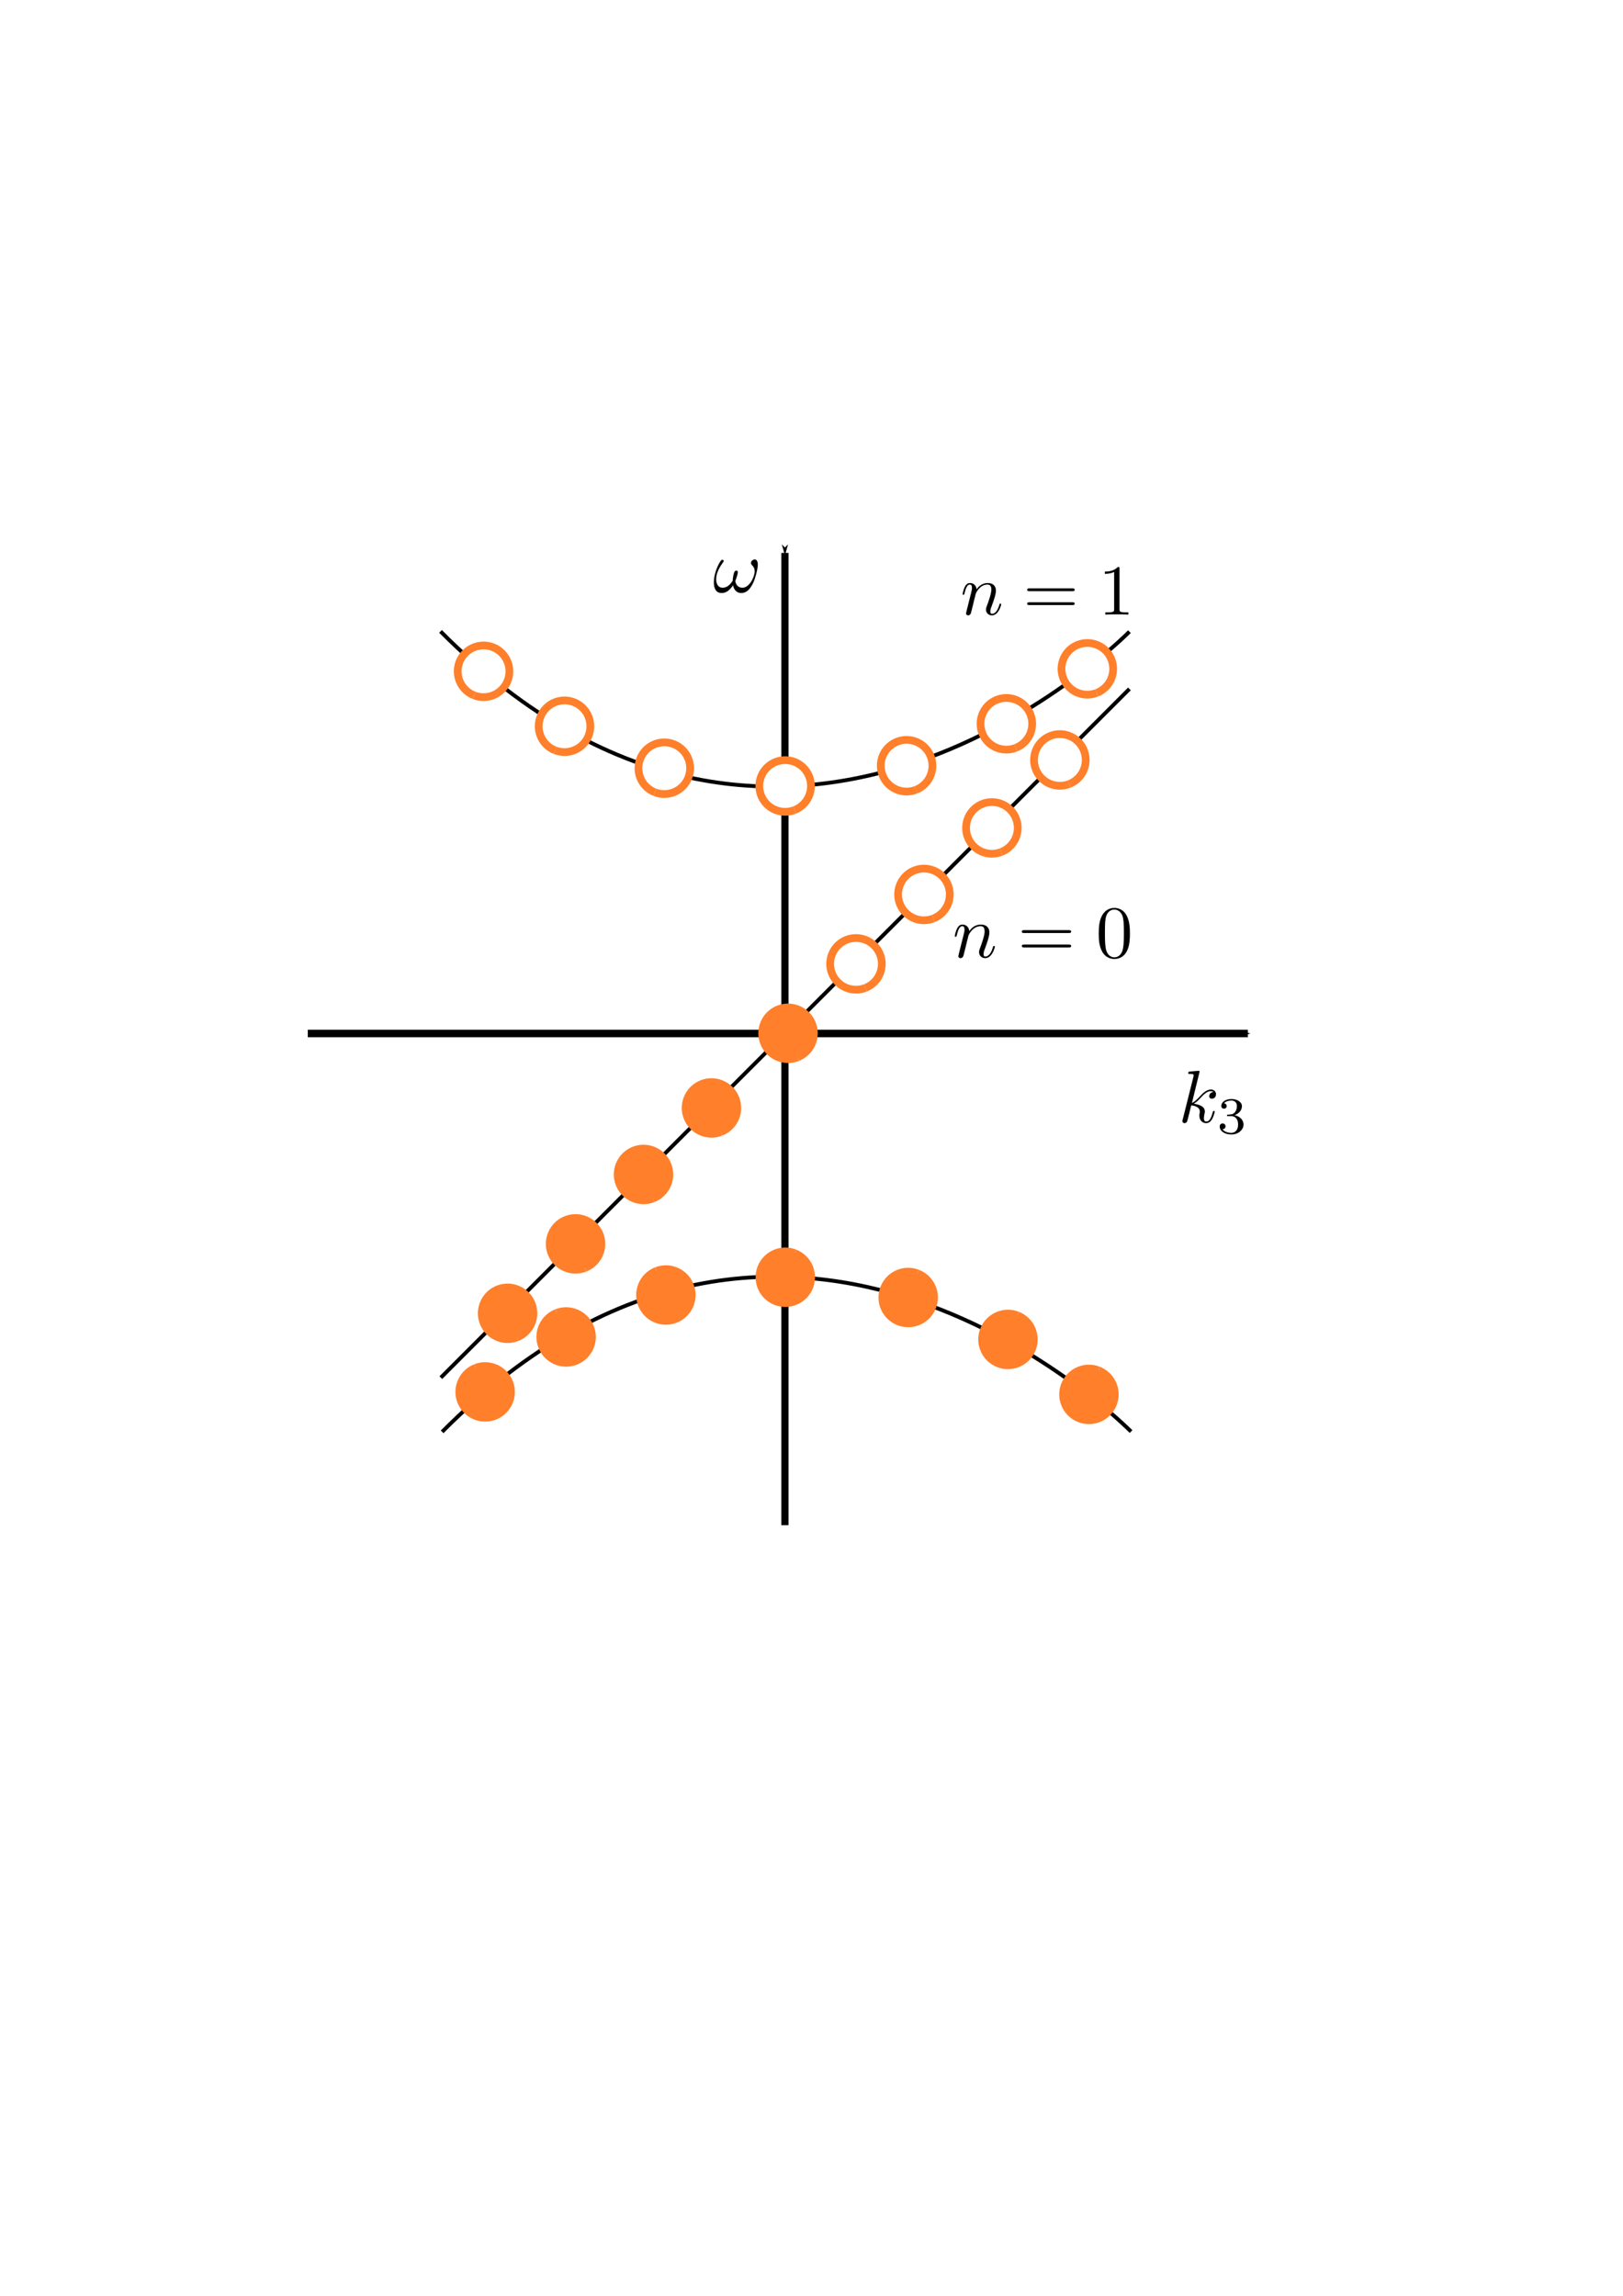 <?xml version="1.0" encoding="UTF-8" standalone="no"?>
<!-- Created with Inkscape (http://www.inkscape.org/) -->

<svg
   xmlns:ns1="http://www.iki.fi/pav/software/textext/"
   xmlns:dc="http://purl.org/dc/elements/1.1/"
   xmlns:cc="http://creativecommons.org/ns#"
   xmlns:rdf="http://www.w3.org/1999/02/22-rdf-syntax-ns#"
   xmlns:svg="http://www.w3.org/2000/svg"
   xmlns="http://www.w3.org/2000/svg"
   xmlns:sodipodi="http://sodipodi.sourceforge.net/DTD/sodipodi-0.dtd"
   xmlns:inkscape="http://www.inkscape.org/namespaces/inkscape"
   width="210mm"
   height="297mm"
   viewBox="0 0 210 297"
   version="1.1"
   id="svg8"
   inkscape:version="0.92.5 (2060ec1f9f, 2020-04-08)"
   sodipodi:docname="Weyl-LL.svg">
  <defs
     id="defs2">
    <marker
       inkscape:stockid="Arrow1Mstart"
       orient="auto"
       refY="0.0"
       refX="0.0"
       id="Arrow1Mstart"
       style="overflow:visible"
       inkscape:isstock="true">
      <path
         id="path827"
         d="M 0.0,0.0 L 5.0,-5.0 L -12.5,0.0 L 5.0,5.0 L 0.0,0.0 z "
         style="fill-rule:evenodd;stroke:#000000;stroke-width:1pt;stroke-opacity:1;fill:#000000;fill-opacity:1"
         transform="scale(0.4) translate(10,0)" />
    </marker>
    <marker
       inkscape:stockid="Arrow1Mend"
       orient="auto"
       refY="0.0"
       refX="0.0"
       id="Arrow1Mend"
       style="overflow:visible;"
       inkscape:isstock="true">
      <path
         id="path830"
         d="M 0.0,0.0 L 5.0,-5.0 L -12.5,0.0 L 5.0,5.0 L 0.0,0.0 z "
         style="fill-rule:evenodd;stroke:#000000;stroke-width:1pt;stroke-opacity:1;fill:#000000;fill-opacity:1"
         transform="scale(0.4) rotate(180) translate(10,0)" />
    </marker>
    <marker
       inkscape:stockid="Arrow1Lend"
       orient="auto"
       refY="0.0"
       refX="0.0"
       id="Arrow1Lend"
       style="overflow:visible;"
       inkscape:isstock="true">
      <path
         id="path824"
         d="M 0.0,0.0 L 5.0,-5.0 L -12.5,0.0 L 5.0,5.0 L 0.0,0.0 z "
         style="fill-rule:evenodd;stroke:#000000;stroke-width:1pt;stroke-opacity:1;fill:#000000;fill-opacity:1"
         transform="scale(0.8) rotate(180) translate(12.5,0)" />
    </marker>
  </defs>
  <sodipodi:namedview
     id="base"
     pagecolor="#ffffff"
     bordercolor="#666666"
     borderopacity="1.0"
     inkscape:pageopacity="0.0"
     inkscape:pageshadow="2"
     inkscape:zoom="1.4142136"
     inkscape:cx="420.70615"
     inkscape:cy="702.06563"
     inkscape:document-units="mm"
     inkscape:current-layer="g2001"
     showgrid="false"
     inkscape:window-width="1246"
     inkscape:window-height="1326"
     inkscape:window-x="1290"
     inkscape:window-y="55"
     inkscape:window-maximized="0" />
  <g
     inkscape:label="Layer 1"
     inkscape:groupmode="layer"
     id="layer1">
    <path
       style="fill:none;stroke:#000000;stroke-width:0.93;stroke-linecap:butt;stroke-linejoin:miter;stroke-miterlimit:4;stroke-dasharray:none;stroke-opacity:1;marker-start:url(#Arrow1Mstart)"
       d="M 101.562,71.526 V 197.303"
       id="path817"
       inkscape:connector-curvature="0" />
    <path
       style="fill:none;stroke:#000000;stroke-width:0.972;stroke-linecap:butt;stroke-linejoin:miter;stroke-miterlimit:4;stroke-dasharray:none;stroke-opacity:1;marker-end:url(#Arrow1Mend)"
       d="M 39.823,133.698 H 161.461"
       id="path819"
       inkscape:connector-curvature="0" />
    <path
       style="fill:none;stroke:#000000;stroke-width:0.5;stroke-linecap:butt;stroke-linejoin:miter;stroke-opacity:1;stroke-miterlimit:4;stroke-dasharray:none"
       d="M 146.138,89.123 57.04,178.22"
       id="path1310-9"
       inkscape:connector-curvature="0" />
    <path
       style="fill:none;stroke:#000000;stroke-width:0.5;stroke-linecap:butt;stroke-linejoin:miter;stroke-opacity:1;stroke-miterlimit:4;stroke-dasharray:none"
       d="m 57,81.681 c 44.963,45.144 89.138,0.034 89.138,0.034"
       id="path1327"
       inkscape:connector-curvature="0" />
    <path
       style="opacity:1;fill:#ffffff;fill-opacity:1;stroke:#ff7f2a;stroke-width:1;stroke-miterlimit:4;stroke-dasharray:none;stroke-dashoffset:0;stroke-opacity:1"
       id="path1215-5"
       sodipodi:type="arc"
       sodipodi:cx="101.58917"
       sodipodi:cy="101.67942"
       sodipodi:rx="3.3408689"
       sodipodi:ry="3.3408689"
       sodipodi:start="1.2003118"
       sodipodi:end="1.1957879"
       sodipodi:open="true"
       d="m 102.799,104.794 a 3.341,3.341 0 0 1 -4.322,-1.901 3.341,3.341 0 0 1 1.896,-4.325 3.341,3.341 0 0 1 4.327,1.891 3.341,3.341 0 0 1 -1.886,4.329" />
    <path
       style="opacity:1;fill:#ffffff;fill-opacity:1;stroke:#ff7f2a;stroke-width:1;stroke-miterlimit:4;stroke-dasharray:none;stroke-dashoffset:0;stroke-opacity:1"
       id="path1215-3"
       sodipodi:type="arc"
       sodipodi:cx="117.3046"
       sodipodi:cy="99.060181"
       sodipodi:rx="3.3408689"
       sodipodi:ry="3.3408689"
       sodipodi:start="1.2003118"
       sodipodi:end="1.1957879"
       sodipodi:open="true"
       d="m 118.514,102.174 a 3.341,3.341 0 0 1 -4.322,-1.901 3.341,3.341 0 0 1 1.896,-4.325 3.341,3.341 0 0 1 4.327,1.891 3.341,3.341 0 0 1 -1.886,4.329" />
    <path
       style="opacity:1;fill:#ffffff;fill-opacity:1;stroke:#ff7f2a;stroke-width:1;stroke-miterlimit:4;stroke-dasharray:none;stroke-dashoffset:0;stroke-opacity:1"
       id="path1215-8"
       sodipodi:type="arc"
       sodipodi:cx="130.21371"
       sodipodi:cy="93.634605"
       sodipodi:rx="3.3408689"
       sodipodi:ry="3.3408689"
       sodipodi:start="1.2003118"
       sodipodi:end="1.1957879"
       sodipodi:open="true"
       d="m 131.423,96.749 a 3.341,3.341 0 0 1 -4.322,-1.901 3.341,3.341 0 0 1 1.896,-4.325 3.341,3.341 0 0 1 4.327,1.891 3.341,3.341 0 0 1 -1.886,4.329" />
    <path
       style="opacity:1;fill:#ffffff;fill-opacity:1;stroke:#ff7f2a;stroke-width:1;stroke-miterlimit:4;stroke-dasharray:none;stroke-dashoffset:0;stroke-opacity:1"
       id="path1215-83"
       sodipodi:type="arc"
       sodipodi:cx="140.69069"
       sodipodi:cy="86.525238"
       sodipodi:rx="3.3408689"
       sodipodi:ry="3.3408689"
       sodipodi:start="1.2003118"
       sodipodi:end="1.1957879"
       sodipodi:open="true"
       d="m 141.9,89.639 a 3.341,3.341 0 0 1 -4.322,-1.901 3.341,3.341 0 0 1 1.896,-4.325 3.341,3.341 0 0 1 4.327,1.891 3.341,3.341 0 0 1 -1.886,4.329" />
    <path
       style="opacity:1;fill:#ffffff;fill-opacity:1;stroke:#ff7f2a;stroke-width:1;stroke-miterlimit:4;stroke-dasharray:none;stroke-dashoffset:0;stroke-opacity:1"
       id="path1215-3-1"
       sodipodi:type="arc"
       sodipodi:cx="-85.952583"
       sodipodi:cy="99.380486"
       sodipodi:rx="3.3408689"
       sodipodi:ry="3.3408689"
       sodipodi:start="1.2003118"
       sodipodi:end="1.1957879"
       sodipodi:open="true"
       d="m -84.743,102.495 a 3.341,3.341 0 0 1 -4.322,-1.901 3.341,3.341 0 0 1 1.896,-4.325 3.341,3.341 0 0 1 4.327,1.891 3.341,3.341 0 0 1 -1.886,4.329"
       transform="scale(-1,1)" />
    <path
       style="opacity:1;fill:#ffffff;fill-opacity:1;stroke:#ff7f2a;stroke-width:1;stroke-miterlimit:4;stroke-dasharray:none;stroke-dashoffset:0;stroke-opacity:1"
       id="path1215-8-8"
       sodipodi:type="arc"
       sodipodi:cx="-73.043457"
       sodipodi:cy="93.954834"
       sodipodi:rx="3.3408689"
       sodipodi:ry="3.3408689"
       sodipodi:start="1.2003118"
       sodipodi:end="1.1957879"
       sodipodi:open="true"
       d="m -71.834,97.069 a 3.341,3.341 0 0 1 -4.322,-1.901 3.341,3.341 0 0 1 1.896,-4.325 3.341,3.341 0 0 1 4.327,1.891 3.341,3.341 0 0 1 -1.886,4.329"
       transform="scale(-1,1)" />
    <path
       style="opacity:1;fill:#ffffff;fill-opacity:1;stroke:#ff7f2a;stroke-width:1;stroke-miterlimit:4;stroke-dasharray:none;stroke-dashoffset:0;stroke-opacity:1"
       id="path1215-83-9"
       sodipodi:type="arc"
       sodipodi:cx="-62.56649"
       sodipodi:cy="86.845383"
       sodipodi:rx="3.3408689"
       sodipodi:ry="3.3408689"
       sodipodi:start="1.2003118"
       sodipodi:end="1.1957879"
       sodipodi:open="true"
       d="m -61.357,89.96 a 3.341,3.341 0 0 1 -4.322,-1.901 3.341,3.341 0 0 1 1.896,-4.325 3.341,3.341 0 0 1 4.327,1.891 3.341,3.341 0 0 1 -1.886,4.329"
       transform="scale(-1,1)" />
    <path
       style="fill:none;stroke:#000000;stroke-width:0.5;stroke-linecap:butt;stroke-linejoin:miter;stroke-opacity:1;stroke-miterlimit:4;stroke-dasharray:none"
       d="m 57.207,185.232 c 44.963,-45.144 89.138,-0.034 89.138,-0.034"
       id="path1327-6"
       inkscape:connector-curvature="0" />
    <path
       style="opacity:1;fill:#ff7f2a;fill-opacity:1;stroke:#ff7f2a;stroke-width:1;stroke-miterlimit:4;stroke-dasharray:none;stroke-dashoffset:0;stroke-opacity:1"
       id="path1215-5-4"
       sodipodi:type="arc"
       sodipodi:cx="101.60893"
       sodipodi:cy="-165.23267"
       sodipodi:rx="3.3408689"
       sodipodi:ry="3.3408689"
       sodipodi:start="1.2003118"
       sodipodi:end="1.1957879"
       sodipodi:open="true"
       d="m 102.819,-162.118 a 3.341,3.341 0 0 1 -4.322,-1.901 3.341,3.341 0 0 1 1.896,-4.325 3.341,3.341 0 0 1 4.327,1.891 3.341,3.341 0 0 1 -1.886,4.329"
       transform="scale(1,-1)" />
    <path
       style="opacity:1;fill:#ff7f2a;fill-opacity:1;stroke:#ff7f2a;stroke-width:1;stroke-miterlimit:4;stroke-dasharray:none;stroke-dashoffset:0;stroke-opacity:1"
       id="path1215-3-3"
       sodipodi:type="arc"
       sodipodi:cx="117.51146"
       sodipodi:cy="-167.85188"
       sodipodi:rx="3.3408689"
       sodipodi:ry="3.3408689"
       sodipodi:start="1.2003118"
       sodipodi:end="1.1957879"
       sodipodi:open="true"
       d="m 118.721,-164.738 a 3.341,3.341 0 0 1 -4.322,-1.901 3.341,3.341 0 0 1 1.896,-4.325 3.341,3.341 0 0 1 4.327,1.891 3.341,3.341 0 0 1 -1.886,4.329"
       transform="scale(1,-1)" />
    <path
       style="opacity:1;fill:#ff7f2a;fill-opacity:1;stroke:#ff7f2a;stroke-width:1;stroke-miterlimit:4;stroke-dasharray:none;stroke-dashoffset:0;stroke-opacity:1"
       id="path1215-8-3"
       sodipodi:type="arc"
       sodipodi:cx="130.42058"
       sodipodi:cy="-173.27745"
       sodipodi:rx="3.3408689"
       sodipodi:ry="3.3408689"
       sodipodi:start="1.2003118"
       sodipodi:end="1.1957879"
       sodipodi:open="true"
       d="m 131.63,-170.163 a 3.341,3.341 0 0 1 -4.322,-1.901 3.341,3.341 0 0 1 1.896,-4.325 3.341,3.341 0 0 1 4.327,1.891 3.341,3.341 0 0 1 -1.886,4.329"
       transform="scale(1,-1)" />
    <path
       style="opacity:1;fill:#ff7f2a;fill-opacity:1;stroke:#ff7f2a;stroke-width:1;stroke-miterlimit:4;stroke-dasharray:none;stroke-dashoffset:0;stroke-opacity:1"
       id="path1215-83-3"
       sodipodi:type="arc"
       sodipodi:cx="140.89755"
       sodipodi:cy="-180.38681"
       sodipodi:rx="3.3408689"
       sodipodi:ry="3.3408689"
       sodipodi:start="1.2003118"
       sodipodi:end="1.1957879"
       sodipodi:open="true"
       d="m 142.107,-177.273 a 3.341,3.341 0 0 1 -4.322,-1.901 3.341,3.341 0 0 1 1.896,-4.325 3.341,3.341 0 0 1 4.327,1.891 3.341,3.341 0 0 1 -1.886,4.329"
       transform="scale(1,-1)" />
    <path
       style="opacity:1;fill:#ff7f2a;fill-opacity:1;stroke:#ff7f2a;stroke-width:1;stroke-miterlimit:4;stroke-dasharray:none;stroke-dashoffset:0;stroke-opacity:1"
       id="path1215-3-1-8"
       sodipodi:type="arc"
       sodipodi:cx="-86.159447"
       sodipodi:cy="-167.53157"
       sodipodi:rx="3.3408689"
       sodipodi:ry="3.3408689"
       sodipodi:start="1.2003118"
       sodipodi:end="1.1957879"
       sodipodi:open="true"
       d="m -84.95,-164.417 a 3.341,3.341 0 0 1 -4.322,-1.901 3.341,3.341 0 0 1 1.896,-4.325 3.341,3.341 0 0 1 4.327,1.891 3.341,3.341 0 0 1 -1.886,4.329"
       transform="scale(-1)" />
    <path
       style="opacity:1;fill:#ff7f2a;fill-opacity:1;stroke:#ff7f2a;stroke-width:1;stroke-miterlimit:4;stroke-dasharray:none;stroke-dashoffset:0;stroke-opacity:1"
       id="path1215-8-8-6"
       sodipodi:type="arc"
       sodipodi:cx="-73.250313"
       sodipodi:cy="-172.95723"
       sodipodi:rx="3.3408689"
       sodipodi:ry="3.3408689"
       sodipodi:start="1.2003118"
       sodipodi:end="1.1957879"
       sodipodi:open="true"
       d="m -72.041,-169.843 a 3.341,3.341 0 0 1 -4.322,-1.901 3.341,3.341 0 0 1 1.896,-4.325 3.341,3.341 0 0 1 4.327,1.891 3.341,3.341 0 0 1 -1.886,4.329"
       transform="scale(-1)" />
    <path
       style="opacity:1;fill:#ff7f2a;fill-opacity:1;stroke:#ff7f2a;stroke-width:1;stroke-miterlimit:4;stroke-dasharray:none;stroke-dashoffset:0;stroke-opacity:1"
       id="path1215-83-9-0"
       sodipodi:type="arc"
       sodipodi:cx="-62.773346"
       sodipodi:cy="-180.06667"
       sodipodi:rx="3.3408689"
       sodipodi:ry="3.3408689"
       sodipodi:start="1.2003118"
       sodipodi:end="1.1957879"
       sodipodi:open="true"
       d="m -61.564,-176.952 a 3.341,3.341 0 0 1 -4.322,-1.901 3.341,3.341 0 0 1 1.896,-4.325 3.341,3.341 0 0 1 4.327,1.891 3.341,3.341 0 0 1 -1.886,4.329"
       transform="scale(-1)" />
    <path
       style="opacity:1;fill:#ff7f2a;fill-opacity:1;stroke:#ff7f2a;stroke-width:1;stroke-miterlimit:4;stroke-dasharray:none;stroke-dashoffset:0;stroke-opacity:1"
       id="path1215-4"
       sodipodi:type="arc"
       sodipodi:cx="101.96333"
       sodipodi:cy="133.67159"
       sodipodi:rx="3.3408689"
       sodipodi:ry="3.3408689"
       sodipodi:start="1.2003118"
       sodipodi:end="1.1957879"
       sodipodi:open="true"
       d="m 103.173,136.786 a 3.341,3.341 0 0 1 -4.322,-1.901 3.341,3.341 0 0 1 1.896,-4.325 3.341,3.341 0 0 1 4.327,1.891 3.341,3.341 0 0 1 -1.886,4.329" />
    <path
       style="opacity:1;fill:#ffffff;fill-opacity:1;stroke:#ff7f2a;stroke-width:1;stroke-miterlimit:4;stroke-dasharray:none;stroke-dashoffset:0;stroke-opacity:1"
       id="path1215-43"
       sodipodi:type="arc"
       sodipodi:cx="110.7565"
       sodipodi:cy="124.69133"
       sodipodi:rx="3.3408689"
       sodipodi:ry="3.3408689"
       sodipodi:start="1.2003118"
       sodipodi:end="1.1957879"
       sodipodi:open="true"
       d="m 111.966,127.806 a 3.341,3.341 0 0 1 -4.322,-1.901 3.341,3.341 0 0 1 1.896,-4.325 3.341,3.341 0 0 1 4.327,1.891 3.341,3.341 0 0 1 -1.886,4.329" />
    <path
       style="opacity:1;fill:#ffffff;fill-opacity:1;stroke:#ff7f2a;stroke-width:1;stroke-miterlimit:4;stroke-dasharray:none;stroke-dashoffset:0;stroke-opacity:1"
       id="path1215-0"
       sodipodi:type="arc"
       sodipodi:cx="119.54967"
       sodipodi:cy="115.71107"
       sodipodi:rx="3.3408689"
       sodipodi:ry="3.3408689"
       sodipodi:start="1.2003118"
       sodipodi:end="1.1957879"
       sodipodi:open="true"
       d="m 120.759,118.825 a 3.341,3.341 0 0 1 -4.322,-1.901 3.341,3.341 0 0 1 1.896,-4.325 3.341,3.341 0 0 1 4.327,1.891 3.341,3.341 0 0 1 -1.886,4.329" />
    <path
       style="opacity:1;fill:#ffffff;fill-opacity:1;stroke:#ff7f2a;stroke-width:1;stroke-miterlimit:4;stroke-dasharray:none;stroke-dashoffset:0;stroke-opacity:1"
       id="path1215-30"
       sodipodi:type="arc"
       sodipodi:cx="128.34283"
       sodipodi:cy="107.105"
       sodipodi:rx="3.3408689"
       sodipodi:ry="3.3408689"
       sodipodi:start="1.2003118"
       sodipodi:end="1.1957879"
       sodipodi:open="true"
       d="m 129.552,110.219 a 3.341,3.341 0 0 1 -4.322,-1.901 3.341,3.341 0 0 1 1.896,-4.325 3.341,3.341 0 0 1 4.327,1.891 3.341,3.341 0 0 1 -1.886,4.329" />
    <path
       style="opacity:1;fill:#ffffff;fill-opacity:1;stroke:#ff7f2a;stroke-width:1;stroke-miterlimit:4;stroke-dasharray:none;stroke-dashoffset:0;stroke-opacity:1"
       id="path1215-9"
       sodipodi:type="arc"
       sodipodi:cx="137.136"
       sodipodi:cy="98.311829"
       sodipodi:rx="3.3408689"
       sodipodi:ry="3.3408689"
       sodipodi:start="1.2003118"
       sodipodi:end="1.1957879"
       sodipodi:open="true"
       d="m 138.346,101.426 a 3.341,3.341 0 0 1 -4.322,-1.901 3.341,3.341 0 0 1 1.896,-4.325 3.341,3.341 0 0 1 4.327,1.891 3.341,3.341 0 0 1 -1.886,4.329" />
    <path
       style="opacity:1;fill:#ff7f2a;fill-opacity:1;stroke:#ff7f2a;stroke-width:1;stroke-miterlimit:4;stroke-dasharray:none;stroke-dashoffset:0;stroke-opacity:1"
       id="path1215-4-5"
       sodipodi:type="arc"
       sodipodi:cx="65.677315"
       sodipodi:cy="169.89583"
       sodipodi:rx="3.3408689"
       sodipodi:ry="3.3408689"
       sodipodi:start="1.2003118"
       sodipodi:end="1.1957879"
       sodipodi:open="true"
       d="m 66.887,173.01 a 3.341,3.341 0 0 1 -4.322,-1.901 3.341,3.341 0 0 1 1.896,-4.325 3.341,3.341 0 0 1 4.327,1.891 3.341,3.341 0 0 1 -1.886,4.329" />
    <path
       style="opacity:1;fill:#ff7f2a;fill-opacity:1;stroke:#ff7f2a;stroke-width:1;stroke-miterlimit:4;stroke-dasharray:none;stroke-dashoffset:0;stroke-opacity:1"
       id="path1215-43-4"
       sodipodi:type="arc"
       sodipodi:cx="74.470482"
       sodipodi:cy="160.91557"
       sodipodi:rx="3.3408689"
       sodipodi:ry="3.3408689"
       sodipodi:start="1.2003118"
       sodipodi:end="1.1957879"
       sodipodi:open="true"
       d="m 75.68,164.03 a 3.341,3.341 0 0 1 -4.322,-1.901 3.341,3.341 0 0 1 1.896,-4.325 3.341,3.341 0 0 1 4.327,1.891 3.341,3.341 0 0 1 -1.886,4.329" />
    <path
       style="opacity:1;fill:#ff7f2a;fill-opacity:1;stroke:#ff7f2a;stroke-width:1;stroke-miterlimit:4;stroke-dasharray:none;stroke-dashoffset:0;stroke-opacity:1"
       id="path1215-0-0"
       sodipodi:type="arc"
       sodipodi:cx="83.263657"
       sodipodi:cy="151.9353"
       sodipodi:rx="3.3408689"
       sodipodi:ry="3.3408689"
       sodipodi:start="1.2003118"
       sodipodi:end="1.1957879"
       sodipodi:open="true"
       d="m 84.473,155.049 a 3.341,3.341 0 0 1 -4.322,-1.901 3.341,3.341 0 0 1 1.896,-4.325 3.341,3.341 0 0 1 4.327,1.891 3.341,3.341 0 0 1 -1.886,4.329" />
    <path
       style="opacity:1;fill:#ff7f2a;fill-opacity:1;stroke:#ff7f2a;stroke-width:1;stroke-miterlimit:4;stroke-dasharray:none;stroke-dashoffset:0;stroke-opacity:1"
       id="path1215-30-5"
       sodipodi:type="arc"
       sodipodi:cx="92.056854"
       sodipodi:cy="143.32932"
       sodipodi:rx="3.3408689"
       sodipodi:ry="3.3408689"
       sodipodi:start="1.2003118"
       sodipodi:end="1.1957879"
       sodipodi:open="true"
       d="m 93.266,146.444 a 3.341,3.341 0 0 1 -4.322,-1.901 3.341,3.341 0 0 1 1.896,-4.325 3.341,3.341 0 0 1 4.327,1.891 3.341,3.341 0 0 1 -1.886,4.329" />
    <g
       id="g1873"
       ns1:jacobian_sqrt="0.963412"
       ns1:alignment="middle center"
       ns1:scale="2.7309312983"
       ns1:preamble="/home/hxd/.config/inkscape/extensions/textext/hxd-default.tex"
       ns1:text="$k_3$"
       ns1:pdfconverter="pdf2svg"
       ns1:texconverter="xelatex"
       ns1:version="0.10.0"
       transform="matrix(0.963,0,0,0.963,9.254,15.413)">
      <g
         id="surface1">
        <g
           id="g1866"
           style="fill:#000000;fill-opacity:1">
          <path
             id="path1864"
             transform="translate(148.712,134.765)"
             d="m 2.859,-6.812 c 0,0 0,-0.109 -0.125,-0.109 -0.234,0 -0.953,0.078 -1.219,0.109 -0.078,0 -0.188,0.016 -0.188,0.188 0,0.125 0.094,0.125 0.234,0.125 0.484,0 0.5,0.062 0.5,0.172 L 2.031,-6.125 0.594,-0.391 c -0.047,0.141 -0.047,0.156 -0.047,0.219 0,0.234 0.203,0.281 0.297,0.281 0.125,0 0.266,-0.094 0.328,-0.203 0.047,-0.094 0.5,-1.938 0.562,-2.188 0.344,0.031 1.156,0.188 1.156,0.844 0,0.078 0,0.109 -0.031,0.219 -0.016,0.109 -0.031,0.234 -0.031,0.344 0,0.578 0.391,0.984 0.906,0.984 0.297,0 0.578,-0.156 0.797,-0.531 0.25,-0.438 0.359,-0.984 0.359,-1 0,-0.109 -0.094,-0.109 -0.125,-0.109 -0.094,0 -0.109,0.047 -0.141,0.188 -0.203,0.719 -0.422,1.234 -0.859,1.234 -0.203,0 -0.328,-0.109 -0.328,-0.469 0,-0.172 0.047,-0.406 0.078,-0.562 C 3.562,-1.312 3.562,-1.344 3.562,-1.453 3.562,-2.094 2.938,-2.375 2.078,-2.5 2.391,-2.672 2.719,-2.984 2.938,-3.234 3.422,-3.766 3.875,-4.188 4.359,-4.188 c 0.062,0 0.078,0 0.094,0.016 0.125,0.016 0.125,0.016 0.219,0.078 0.016,0 0.016,0.016 0.031,0.031 -0.469,0.031 -0.562,0.422 -0.562,0.547 0,0.156 0.109,0.344 0.375,0.344 0.266,0 0.547,-0.219 0.547,-0.609 0,-0.297 -0.234,-0.625 -0.672,-0.625 -0.281,0 -0.734,0.078 -1.453,0.875 -0.344,0.375 -0.734,0.781 -1.109,0.922 z m 0,0"
             style="stroke:none;stroke-width:0"
             inkscape:connector-curvature="0" />
        </g>
        <g
           id="g1870"
           style="fill:#000000;fill-opacity:1">
          <path
             id="path1868"
             transform="translate(153.899,136.259)"
             d="m 1.906,-2.328 c 0.547,0 0.938,0.375 0.938,1.125 0,0.859 -0.516,1.125 -0.906,1.125 -0.281,0 -0.906,-0.078 -1.188,-0.5 0.328,0 0.406,-0.234 0.406,-0.391 0,-0.219 -0.172,-0.375 -0.391,-0.375 -0.188,0 -0.391,0.125 -0.391,0.406 0,0.656 0.719,1.078 1.562,1.078 0.969,0 1.641,-0.656 1.641,-1.344 0,-0.547 -0.438,-1.094 -1.203,-1.25 0.719,-0.266 0.984,-0.781 0.984,-1.219 0,-0.547 -0.625,-0.953 -1.406,-0.953 -0.766,0 -1.359,0.375 -1.359,0.938 0,0.234 0.156,0.359 0.359,0.359 0.219,0 0.359,-0.156 0.359,-0.344 0,-0.203 -0.141,-0.359 -0.359,-0.375 0.25,-0.297 0.719,-0.375 0.984,-0.375 0.312,0 0.75,0.156 0.75,0.75 0,0.297 -0.094,0.625 -0.281,0.828 -0.219,0.266 -0.422,0.281 -0.766,0.312 -0.172,0.016 -0.188,0.016 -0.219,0.016 -0.016,0 -0.078,0.016 -0.078,0.094 0,0.094 0.062,0.094 0.188,0.094 z m 0,0"
             style="stroke:none;stroke-width:0"
             inkscape:connector-curvature="0" />
        </g>
      </g>
    </g>
    <g
       id="g1932"
       ns1:jacobian_sqrt="0.963412"
       ns1:alignment="middle center"
       ns1:scale="2.7309312983"
       ns1:preamble="/home/hxd/.config/inkscape/extensions/textext/hxd-default.tex"
       ns1:text="$\\omega$"
       ns1:pdfconverter="pdf2svg"
       ns1:texconverter="xelatex"
       ns1:version="0.10.0"
       transform="matrix(0.963,0,0,0.963,-50.965,-53.164)">
      <g
         id="g1930">
        <g
           id="g1928"
           style="fill:#000000;fill-opacity:1">
          <path
             id="path1926"
             transform="translate(148.712,134.765)"
             d="m 6.031,-3.703 c 0,-0.453 -0.172,-0.703 -0.406,-0.703 -0.25,0 -0.516,0.234 -0.516,0.469 0,0.094 0.047,0.203 0.141,0.297 0.172,0.156 0.359,0.422 0.359,0.844 0,0.391 -0.203,0.969 -0.5,1.422 C 4.812,-0.953 4.438,-0.609 3.969,-0.609 3.406,-0.609 3.094,-0.969 3,-1.5 c 0.109,-0.266 0.344,-0.906 0.344,-1.188 0,-0.109 -0.047,-0.219 -0.188,-0.219 -0.078,0 -0.188,0.031 -0.266,0.172 C 2.781,-2.531 2.656,-1.891 2.656,-1.531 2.328,-1.062 1.938,-0.609 1.312,-0.609 c -0.672,0 -0.875,-0.594 -0.875,-1.141 0,-1.25 1.016,-2.297 1.016,-2.422 0,-0.109 -0.078,-0.188 -0.188,-0.188 -0.125,0 -0.203,0.125 -0.266,0.219 -0.5,0.734 -0.875,1.922 -0.875,2.828 0,0.688 0.219,1.422 1.047,1.422 0.703,0 1.172,-0.5 1.531,-1.047 0.094,0.578 0.484,1.047 1.094,1.047 0.781,0 1.25,-0.609 1.609,-1.359 0.25,-0.484 0.625,-1.844 0.625,-2.453 z m 0,0"
             style="stroke:none;stroke-width:0"
             inkscape:connector-curvature="0" />
        </g>
      </g>
    </g>
    <g
       id="g2001"
       ns1:jacobian_sqrt="0.963412"
       ns1:alignment="middle center"
       ns1:scale="2.7309312983"
       ns1:preamble="/home/hxd/.config/inkscape/extensions/textext/hxd-default.tex"
       ns1:text="$n=0$"
       ns1:pdfconverter="pdf2svg"
       ns1:texconverter="xelatex"
       ns1:version="0.10.0"
       transform="matrix(0.963,0,0,0.963,-19.961,-5.93)">
      <g
         id="g1999">
        <g
           id="g1989"
           style="fill:#000000;fill-opacity:1">
          <path
             id="path1987"
             transform="translate(148.712,134.765)"
             d="m 0.875,-0.594 c -0.031,0.156 -0.094,0.391 -0.094,0.438 0,0.172 0.141,0.266 0.297,0.266 0.125,0 0.297,-0.078 0.375,-0.281 0,-0.016 0.125,-0.484 0.188,-0.734 l 0.219,-0.891 C 1.906,-2.031 1.969,-2.25 2.031,-2.469 c 0.031,-0.172 0.109,-0.469 0.125,-0.5 0.141,-0.312 0.672,-1.219 1.625,-1.219 0.453,0 0.531,0.375 0.531,0.703 0,0.609 -0.484,1.891 -0.641,2.312 C 3.578,-0.938 3.562,-0.812 3.562,-0.703 c 0,0.469 0.359,0.812 0.828,0.812 0.938,0 1.297,-1.453 1.297,-1.531 0,-0.109 -0.078,-0.109 -0.109,-0.109 -0.109,0 -0.109,0.031 -0.156,0.188 -0.203,0.672 -0.531,1.234 -1.016,1.234 -0.172,0 -0.234,-0.094 -0.234,-0.328 0,-0.25 0.078,-0.484 0.172,-0.703 0.188,-0.531 0.609,-1.625 0.609,-2.203 0,-0.656 -0.422,-1.062 -1.141,-1.062 -0.906,0 -1.391,0.641 -1.562,0.875 -0.047,-0.562 -0.453,-0.875 -0.922,-0.875 -0.453,0 -0.641,0.391 -0.734,0.562 C 0.422,-3.5 0.297,-2.906 0.297,-2.875 c 0,0.109 0.094,0.109 0.109,0.109 0.109,0 0.109,-0.016 0.172,-0.234 0.172,-0.703 0.375,-1.188 0.734,-1.188 0.188,0 0.297,0.125 0.297,0.453 0,0.219 -0.031,0.328 -0.156,0.844 z m 0,0"
             style="stroke:none;stroke-width:0"
             inkscape:connector-curvature="0" />
        </g>
        <g
           id="g1993"
           style="fill:#000000;fill-opacity:1">
          <path
             id="path1991"
             transform="translate(157.46,134.765)"
             d="m 6.844,-3.266 c 0.156,0 0.344,0 0.344,-0.188 C 7.188,-3.656 7,-3.656 6.859,-3.656 h -5.969 c -0.141,0 -0.328,0 -0.328,0.203 0,0.188 0.188,0.188 0.328,0.188 z m 0.016,1.938 c 0.141,0 0.328,0 0.328,-0.203 0,-0.188 -0.188,-0.188 -0.344,-0.188 H 0.891 c -0.141,0 -0.328,0 -0.328,0.188 0,0.203 0.188,0.203 0.328,0.203 z m 0,0"
             style="stroke:none;stroke-width:0"
             inkscape:connector-curvature="0" />
        </g>
        <g
           id="g1997"
           style="fill:#000000;fill-opacity:1">
          <path
             id="path1995"
             transform="translate(167.969,134.765)"
             d="m 4.578,-3.188 c 0,-0.797 -0.047,-1.594 -0.391,-2.328 -0.453,-0.969 -1.281,-1.125 -1.688,-1.125 -0.609,0 -1.328,0.266 -1.75,1.188 -0.312,0.688 -0.359,1.469 -0.359,2.266 0,0.75 0.031,1.641 0.453,2.406 0.422,0.797 1.156,1 1.641,1 0.531,0 1.297,-0.203 1.734,-1.156 0.312,-0.688 0.359,-1.469 0.359,-2.25 z M 2.484,0 C 2.094,0 1.5,-0.25 1.328,-1.203 1.219,-1.797 1.219,-2.719 1.219,-3.312 c 0,-0.641 0,-1.297 0.078,-1.828 0.188,-1.188 0.938,-1.281 1.188,-1.281 0.328,0 0.984,0.188 1.172,1.172 0.109,0.562 0.109,1.312 0.109,1.938 0,0.75 0,1.422 -0.109,2.062 C 3.5,-0.297 2.938,0 2.484,0 Z m 0,0"
             style="stroke:none;stroke-width:0"
             inkscape:connector-curvature="0" />
        </g>
      </g>
      <g
         id="g2081"
         ns1:jacobian_sqrt="0.963412"
         ns1:alignment="middle center"
         ns1:scale="2.7309312983"
         ns1:preamble="/home/hxd/.config/inkscape/extensions/textext/hxd-default.tex"
         ns1:text="$n=1$"
         ns1:pdfconverter="pdf2svg"
         ns1:texconverter="xelatex"
         ns1:version="0.10.0"
         transform="matrix(0.963,0,0,0.963,6.565,-41.058)">
        <g
           id="g2079">
          <g
             id="g2069"
             style="fill:#000000;fill-opacity:1">
            <path
               id="path2067"
               transform="translate(148.712,134.765)"
               d="m 0.875,-0.594 c -0.031,0.156 -0.094,0.391 -0.094,0.438 0,0.172 0.141,0.266 0.297,0.266 0.125,0 0.297,-0.078 0.375,-0.281 0,-0.016 0.125,-0.484 0.188,-0.734 l 0.219,-0.891 C 1.906,-2.031 1.969,-2.25 2.031,-2.469 c 0.031,-0.172 0.109,-0.469 0.125,-0.5 0.141,-0.312 0.672,-1.219 1.625,-1.219 0.453,0 0.531,0.375 0.531,0.703 0,0.609 -0.484,1.891 -0.641,2.312 C 3.578,-0.938 3.562,-0.812 3.562,-0.703 c 0,0.469 0.359,0.812 0.828,0.812 0.938,0 1.297,-1.453 1.297,-1.531 0,-0.109 -0.078,-0.109 -0.109,-0.109 -0.109,0 -0.109,0.031 -0.156,0.188 -0.203,0.672 -0.531,1.234 -1.016,1.234 -0.172,0 -0.234,-0.094 -0.234,-0.328 0,-0.25 0.078,-0.484 0.172,-0.703 0.188,-0.531 0.609,-1.625 0.609,-2.203 0,-0.656 -0.422,-1.062 -1.141,-1.062 -0.906,0 -1.391,0.641 -1.562,0.875 -0.047,-0.562 -0.453,-0.875 -0.922,-0.875 -0.453,0 -0.641,0.391 -0.734,0.562 C 0.422,-3.5 0.297,-2.906 0.297,-2.875 c 0,0.109 0.094,0.109 0.109,0.109 0.109,0 0.109,-0.016 0.172,-0.234 0.172,-0.703 0.375,-1.188 0.734,-1.188 0.188,0 0.297,0.125 0.297,0.453 0,0.219 -0.031,0.328 -0.156,0.844 z m 0,0"
               style="stroke:none;stroke-width:0"
               inkscape:connector-curvature="0" />
          </g>
          <g
             id="g2073"
             style="fill:#000000;fill-opacity:1">
            <path
               id="path2071"
               transform="translate(157.46,134.765)"
               d="m 6.844,-3.266 c 0.156,0 0.344,0 0.344,-0.188 C 7.188,-3.656 7,-3.656 6.859,-3.656 h -5.969 c -0.141,0 -0.328,0 -0.328,0.203 0,0.188 0.188,0.188 0.328,0.188 z m 0.016,1.938 c 0.141,0 0.328,0 0.328,-0.203 0,-0.188 -0.188,-0.188 -0.344,-0.188 H 0.891 c -0.141,0 -0.328,0 -0.328,0.188 0,0.203 0.188,0.203 0.328,0.203 z m 0,0"
               style="stroke:none;stroke-width:0"
               inkscape:connector-curvature="0" />
          </g>
          <g
             id="g2077"
             style="fill:#000000;fill-opacity:1">
            <path
               id="path2075"
               transform="translate(167.969,134.765)"
               d="m 2.938,-6.375 c 0,-0.25 0,-0.266 -0.234,-0.266 C 2.078,-6 1.203,-6 0.891,-6 v 0.312 c 0.203,0 0.781,0 1.297,-0.266 v 5.172 c 0,0.359 -0.031,0.469 -0.922,0.469 h -0.312 V 0 c 0.344,-0.031 1.203,-0.031 1.609,-0.031 0.391,0 1.266,0 1.609,0.031 v -0.312 h -0.312 c -0.906,0 -0.922,-0.109 -0.922,-0.469 z m 0,0"
               style="stroke:none;stroke-width:0"
               inkscape:connector-curvature="0" />
          </g>
        </g>
      </g>
    </g>
  </g>
</svg>
